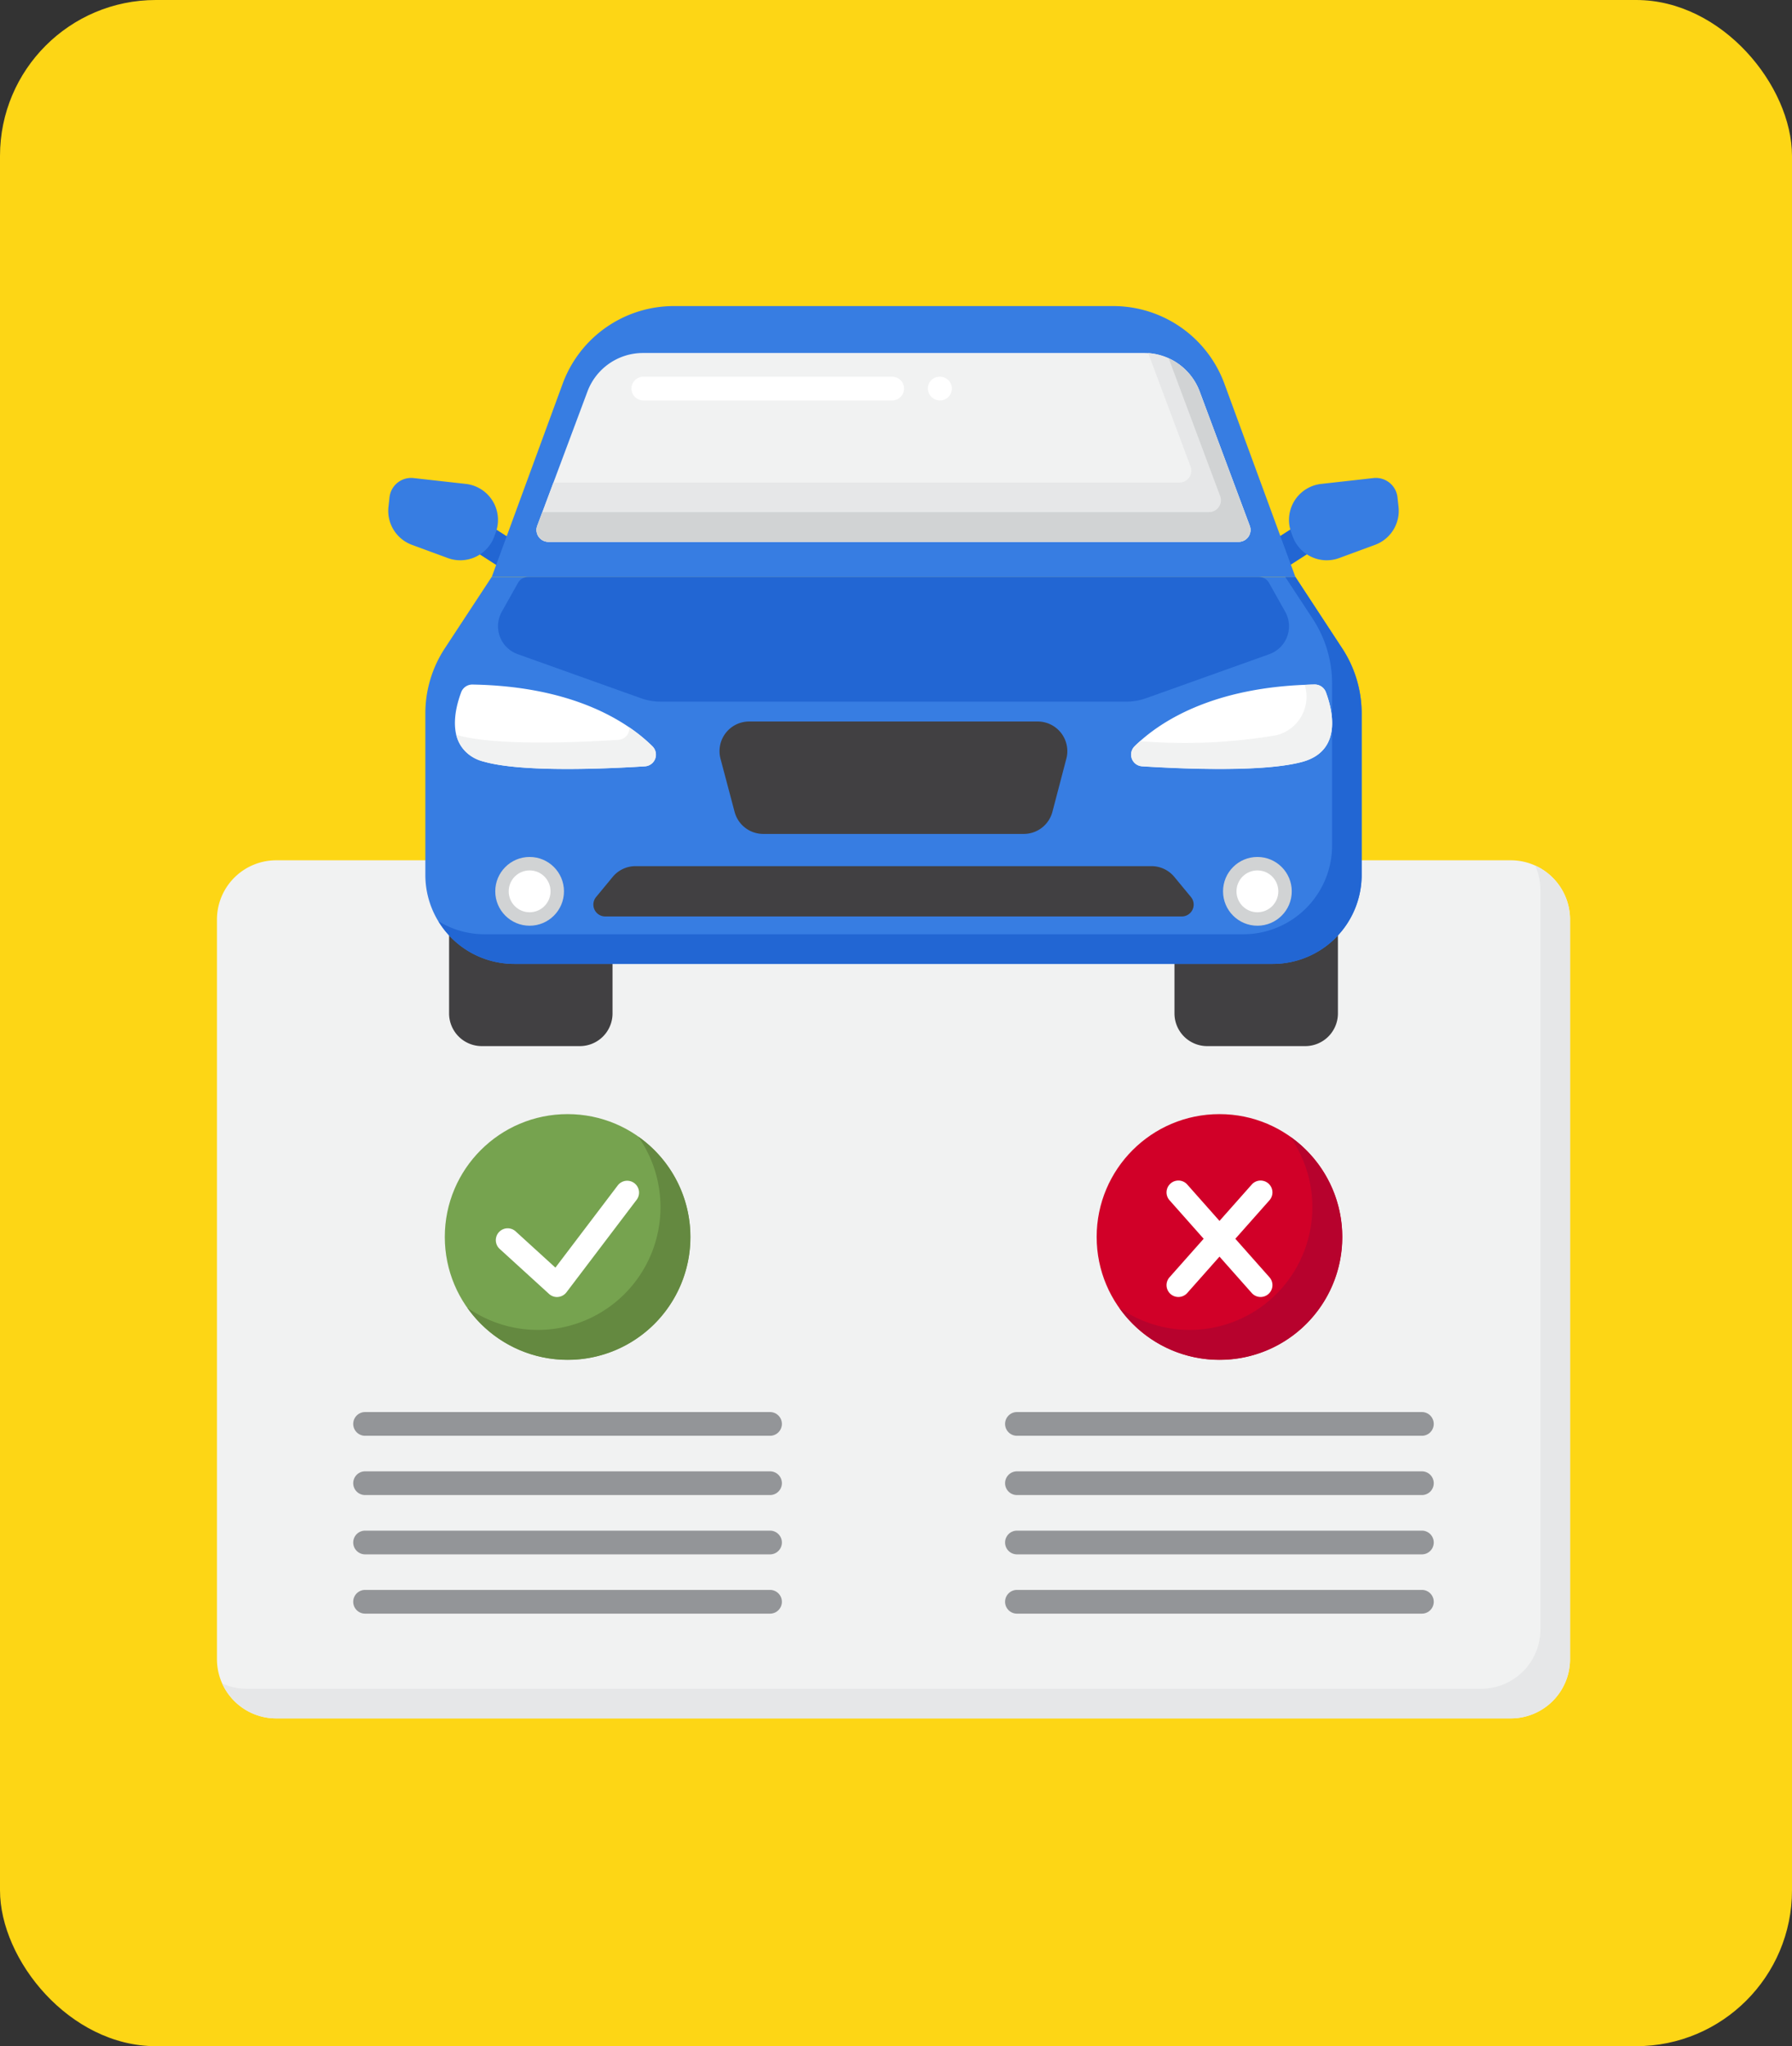 <svg xmlns="http://www.w3.org/2000/svg" width="92" height="105" viewBox="0 0 92 105">
  <rect x="0" y="0" width="92" height="105" fill="#333333" stroke="none"/>
  <g id="Grupo_1061970" data-name="Grupo 1061970" transform="translate(-515 -1032)">
    <rect id="Rectángulo_372612" data-name="Rectángulo 372612" width="92" height="105" rx="8" transform="translate(515 1032)" fill="#fdd615"/>
    <g id="carro" transform="translate(526.138 1047.706)">
      <g id="Grupo_1061915" data-name="Grupo 1061915" transform="translate(0 28.44)">
        <g id="Grupo_1061913" data-name="Grupo 1061913">
          <path id="Trazado_793464" data-name="Trazado 793464" d="M80.258,146.406H16.875a3.042,3.042,0,0,1-3.042-3.042V105.414a3.042,3.042,0,0,1,3.042-3.042H80.258a3.042,3.042,0,0,1,3.042,3.042v37.949A3.042,3.042,0,0,1,80.258,146.406Z" transform="translate(-13.833 -102.372)" fill="#f1f2f2"/>
        </g>
        <g id="Grupo_1061914" data-name="Grupo 1061914" transform="translate(0.271 0.271)">
          <path id="Trazado_793465" data-name="Trazado 793465" d="M82.128,103.262a3.027,3.027,0,0,1,.271,1.25v37.949a3.042,3.042,0,0,1-3.042,3.042H15.974a3.026,3.026,0,0,1-1.25-.271,3.04,3.04,0,0,0,2.771,1.792H80.878a3.042,3.042,0,0,0,3.042-3.042V106.034A3.04,3.04,0,0,0,82.128,103.262Z" transform="translate(-14.724 -103.262)" fill="#e6e7e8"/>
        </g>
      </g>
      <g id="Grupo_1061951" data-name="Grupo 1061951" transform="translate(8.794 0)">
        <g id="Grupo_1061942" data-name="Grupo 1061942" transform="translate(0)">
          <g id="Grupo_1061922" data-name="Grupo 1061922" transform="translate(0 8.823)">
            <g id="Grupo_1061918" data-name="Grupo 1061918">
              <g id="Grupo_1061916" data-name="Grupo 1061916" transform="translate(3.323 1.748)">
                <path id="Trazado_793466" data-name="Trazado 793466" d="M0,0H1.532V3.2H0Z" transform="matrix(0.54, -0.841, 0.841, 0.54, 0, 1.289)" fill="#2266d3"/>
              </g>
              <g id="Grupo_1061917" data-name="Grupo 1061917">
                <path id="Trazado_793467" data-name="Trazado 793467" d="M45.792,42l-1.837-.676a1.86,1.86,0,0,1-1.206-1.945l.054-.493a1.116,1.116,0,0,1,1.232-.989l2.683.3a1.859,1.859,0,0,1,1.54,2.49l-.078.214A1.859,1.859,0,0,1,45.792,42Z" transform="translate(-42.738 -37.894)" fill="#377de2"/>
              </g>
            </g>
            <g id="Grupo_1061921" data-name="Grupo 1061921" transform="translate(44.997)">
              <g id="Grupo_1061919" data-name="Grupo 1061919" transform="translate(0 1.761)">
                <path id="Trazado_793468" data-name="Trazado 793468" d="M0,0H3.2V1.532H0Z" transform="matrix(0.841, -0.54, 0.54, 0.841, 0, 1.726)" fill="#2266d3"/>
              </g>
              <g id="Grupo_1061920" data-name="Grupo 1061920" transform="translate(1.247)">
                <path id="Trazado_793469" data-name="Trazado 793469" d="M197.32,42l1.837-.676a1.86,1.86,0,0,0,1.206-1.945l-.054-.493a1.116,1.116,0,0,0-1.232-.989l-2.683.3a1.859,1.859,0,0,0-1.54,2.49l.078.214A1.859,1.859,0,0,0,197.32,42Z" transform="translate(-194.739 -37.894)" fill="#377de2"/>
              </g>
            </g>
          </g>
          <g id="Grupo_1061927" data-name="Grupo 1061927" transform="translate(3.124 28.874)">
            <g id="Grupo_1061924" data-name="Grupo 1061924">
              <g id="Grupo_1061923" data-name="Grupo 1061923">
                <path id="Trazado_793470" data-name="Trazado 793470" d="M53.006,103.8v7.421a1.678,1.678,0,0,0,1.678,1.678h5.035a1.678,1.678,0,0,0,1.678-1.678V103.8Z" transform="translate(-53.006 -103.798)" fill="#414042"/>
              </g>
            </g>
            <g id="Grupo_1061926" data-name="Grupo 1061926" transform="translate(37.241)">
              <g id="Grupo_1061925" data-name="Grupo 1061925">
                <path id="Trazado_793471" data-name="Trazado 793471" d="M175.413,103.8v7.421a1.678,1.678,0,0,0,1.678,1.678h5.035a1.678,1.678,0,0,0,1.678-1.678V103.8Z" transform="translate(-175.413 -103.798)" fill="#414042"/>
              </g>
            </g>
          </g>
          <g id="Grupo_1061928" data-name="Grupo 1061928" transform="translate(1.905 13.898)">
            <path id="Trazado_793472" data-name="Trazado 793472" d="M53.564,74.434H92.506a4.564,4.564,0,0,0,4.564-4.564V61.579a6.084,6.084,0,0,0-1-3.341l-2.407-3.663H52.407L50,58.238a6.085,6.085,0,0,0-1,3.342v8.291A4.563,4.563,0,0,0,53.564,74.434Z" transform="translate(-49 -54.575)" fill="#377de2"/>
          </g>
          <g id="Grupo_1061929" data-name="Grupo 1061929" transform="translate(2.576 13.898)">
            <path id="Trazado_793473" data-name="Trazado 793473" d="M98.6,61.58a6.084,6.084,0,0,0-1-3.341L95.2,54.576h-.521l1.407,2.142a6.084,6.084,0,0,1,1,3.341V68.35a4.564,4.564,0,0,1-4.564,4.564H53.576a4.537,4.537,0,0,1-2.372-.67A4.556,4.556,0,0,0,55.1,74.435H94.04A4.564,4.564,0,0,0,98.6,69.871Z" transform="translate(-51.204 -54.576)" fill="#2266d3"/>
          </g>
          <g id="Grupo_1061930" data-name="Grupo 1061930" transform="translate(17.011 21.318)">
            <path id="Trazado_793474" data-name="Trazado 793474" d="M114.269,84.734H100.894A1.522,1.522,0,0,1,99.423,83.6L98.7,80.874a1.521,1.521,0,0,1,1.471-1.909h14.813a1.521,1.521,0,0,1,1.471,1.909L115.74,83.6A1.521,1.521,0,0,1,114.269,84.734Z" transform="translate(-98.653 -78.965)" fill="#414042"/>
          </g>
          <g id="Grupo_1061931" data-name="Grupo 1061931" transform="translate(5.634 13.898)">
            <path id="Trazado_793475" data-name="Trazado 793475" d="M101.673,56.363l-.829-1.477a.608.608,0,0,0-.531-.311h-37.5a.608.608,0,0,0-.531.311l-.829,1.477a1.521,1.521,0,0,0,.815,2.177L68.592,60.8a3.038,3.038,0,0,0,1.023.177H93.509a3.038,3.038,0,0,0,1.023-.177l6.325-2.259A1.521,1.521,0,0,0,101.673,56.363Z" transform="translate(-61.257 -54.576)" fill="#2266d3"/>
          </g>
          <g id="Grupo_1061936" data-name="Grupo 1061936" transform="translate(3.423 19.422)">
            <g id="Grupo_1061932" data-name="Grupo 1061932" transform="translate(34.717)">
              <path id="Trazado_793476" data-name="Trazado 793476" d="M168.277,75.9c1.2-1.184,3.936-3.075,9.24-3.168a.61.61,0,0,1,.579.4c.333.888.871,2.991-1.2,3.566-1.961.545-6.183.362-8.234.232A.6.6,0,0,1,168.277,75.9Z" transform="translate(-168.098 -72.733)" fill="#fff"/>
            </g>
            <g id="Grupo_1061933" data-name="Grupo 1061933" transform="translate(34.716)">
              <path id="Trazado_793477" data-name="Trazado 793477" d="M178.1,73.13a.611.611,0,0,0-.579-.4c-.176,0-.342.013-.512.02a2.033,2.033,0,0,1-1.463,2.586,28.2,28.2,0,0,1-6.985.3c-.1.09-.2.178-.281.262a.6.6,0,0,0,.388,1.026c2.052.131,6.274.313,8.234-.232C178.967,76.121,178.429,74.018,178.1,73.13Z" transform="translate(-168.098 -72.733)" fill="#f1f2f2"/>
            </g>
            <g id="Grupo_1061934" data-name="Grupo 1061934">
              <path id="Trazado_793478" data-name="Trazado 793478" d="M64.127,75.9c-1.2-1.184-3.936-3.075-9.24-3.168a.61.61,0,0,0-.579.4c-.333.888-.871,2.991,1.2,3.566,1.961.545,6.183.362,8.234.232A.6.6,0,0,0,64.127,75.9Z" transform="translate(-53.988 -72.733)" fill="#fff"/>
            </g>
            <g id="Grupo_1061935" data-name="Grupo 1061935" transform="translate(0.068 2.2)">
              <path id="Trazado_793479" data-name="Trazado 793479" d="M64.282,80.933a8.55,8.55,0,0,0-1.185-.968.6.6,0,0,1-.56.637c-2.052.131-6.274.313-8.234-.232-.033-.009-.061-.022-.093-.032a1.86,1.86,0,0,0,1.449,1.389c1.961.545,6.183.362,8.234.232a.6.6,0,0,0,.388-1.026Z" transform="translate(-54.21 -79.965)" fill="#f1f2f2"/>
            </g>
          </g>
          <g id="Grupo_1061937" data-name="Grupo 1061937" transform="translate(5.312)">
            <path id="Trazado_793480" data-name="Trazado 793480" d="M92.1,8.893H69.55a6.084,6.084,0,0,0-5.711,3.986L60.2,22.791h41.256l-3.642-9.912A6.085,6.085,0,0,0,92.1,8.893Z" transform="translate(-60.197 -8.893)" fill="#377de2"/>
          </g>
          <g id="Grupo_1061938" data-name="Grupo 1061938" transform="translate(7.611 2.408)">
            <path id="Trazado_793481" data-name="Trazado 793481" d="M67.794,25.677l2.576-6.893a3.043,3.043,0,0,1,2.85-1.977H98.947a3.043,3.043,0,0,1,2.85,1.977l2.576,6.893a.608.608,0,0,1-.57.821H68.363A.608.608,0,0,1,67.794,25.677Z" transform="translate(-67.754 -16.807)" fill="#f1f2f2"/>
          </g>
          <g id="Grupo_1061939" data-name="Grupo 1061939" transform="translate(12.487 3.625)">
            <path id="Trazado_793482" data-name="Trazado 793482" d="M99.621,22.024A.617.617,0,0,1,99,21.415a.6.6,0,0,1,.6-.608h.02a.608.608,0,1,1,0,1.217Zm-2.454,0H84.389a.608.608,0,1,1,0-1.217H97.167a.608.608,0,1,1,0,1.217Z" transform="translate(-83.781 -20.807)" fill="#fff"/>
          </g>
          <g id="Grupo_1061940" data-name="Grupo 1061940" transform="translate(7.611 2.416)">
            <path id="Trazado_793483" data-name="Trazado 793483" d="M104.373,25.7,101.8,18.8a3.042,3.042,0,0,0-2.641-1.969l2.175,5.82a.608.608,0,0,1-.57.821H68.624l-.83,2.221a.608.608,0,0,0,.57.821H103.8A.608.608,0,0,0,104.373,25.7Z" transform="translate(-67.754 -16.833)" fill="#e6e7e8"/>
          </g>
          <g id="Grupo_1061941" data-name="Grupo 1061941" transform="translate(7.61 2.679)">
            <path id="Trazado_793484" data-name="Trazado 793484" d="M104.372,26.3,101.8,19.4a3.041,3.041,0,0,0-1.6-1.706c.027.061.054.122.077.185l2.576,6.893a.608.608,0,0,1-.57.821H68.054l-.262.7a.608.608,0,0,0,.57.821H103.8A.608.608,0,0,0,104.372,26.3Z" transform="translate(-67.753 -17.699)" fill="#d1d3d4"/>
          </g>
        </g>
        <g id="Grupo_1061943" data-name="Grupo 1061943" transform="translate(10.529 28.744)">
          <path id="Trazado_793485" data-name="Trazado 793485" d="M107.558,105.95h-29.6a.609.609,0,0,1-.469-1l.85-1.03a1.521,1.521,0,0,1,1.173-.552H106a1.522,1.522,0,0,1,1.173.552l.851,1.03A.609.609,0,0,1,107.558,105.95Z" transform="translate(-77.345 -103.372)" fill="#414042"/>
        </g>
        <g id="Grupo_1061950" data-name="Grupo 1061950" transform="translate(5.494 28.269)">
          <g id="Grupo_1061946" data-name="Grupo 1061946" transform="translate(37.364)">
            <g id="Grupo_1061944" data-name="Grupo 1061944">
              <circle id="Elipse_27" data-name="Elipse 27" cx="1.764" cy="1.764" r="1.764" fill="#d1d3d4"/>
            </g>
            <g id="Grupo_1061945" data-name="Grupo 1061945" transform="translate(0.69 0.69)">
              <circle id="Elipse_28" data-name="Elipse 28" cx="1.074" cy="1.074" r="1.074" fill="#fff"/>
            </g>
          </g>
          <g id="Grupo_1061949" data-name="Grupo 1061949">
            <g id="Grupo_1061947" data-name="Grupo 1061947">
              <circle id="Elipse_29" data-name="Elipse 29" cx="1.764" cy="1.764" r="1.764" fill="#d1d3d4"/>
            </g>
            <g id="Grupo_1061948" data-name="Grupo 1061948" transform="translate(0.69 0.69)">
              <circle id="Elipse_30" data-name="Elipse 30" cx="1.074" cy="1.074" r="1.074" fill="#fff"/>
            </g>
          </g>
        </g>
      </g>
      <g id="Grupo_1061969" data-name="Grupo 1061969" transform="translate(6.997 41.465)">
        <g id="Grupo_1061960" data-name="Grupo 1061960">
          <g id="Grupo_1061955" data-name="Grupo 1061955" transform="translate(4.701)">
            <g id="Grupo_1061952" data-name="Grupo 1061952">
              <circle id="Elipse_31" data-name="Elipse 31" cx="6.303" cy="6.303" r="6.303" fill="#76a34f"/>
            </g>
            <g id="Grupo_1061953" data-name="Grupo 1061953" transform="translate(1.154 1.154)">
              <path id="Trazado_793486" data-name="Trazado 793486" d="M64.854,148.978a6.3,6.3,0,0,1-8.776,8.776,6.3,6.3,0,1,0,8.776-8.776Z" transform="translate(-56.078 -148.978)" fill="#648940"/>
            </g>
            <g id="Grupo_1061954" data-name="Grupo 1061954" transform="translate(2.622 3.409)">
              <path id="Trazado_793487" data-name="Trazado 793487" d="M64.044,162.368a.608.608,0,0,1-.41-.159L61.1,159.9a.608.608,0,0,1,.82-.9l2.04,1.859,3.209-4.229a.609.609,0,0,1,.97.736l-3.612,4.76a.61.61,0,0,1-.429.238Z" transform="translate(-60.904 -156.391)" fill="#fff"/>
            </g>
          </g>
          <g id="Grupo_1061956" data-name="Grupo 1061956" transform="translate(0 15.289)">
            <path id="Trazado_793488" data-name="Trazado 793488" d="M58.231,196.657H37.441a.608.608,0,0,1,0-1.217h20.79a.608.608,0,0,1,0,1.217Z" transform="translate(-36.833 -195.44)" fill="#939598"/>
          </g>
          <g id="Grupo_1061957" data-name="Grupo 1061957" transform="translate(0 18.331)">
            <path id="Trazado_793489" data-name="Trazado 793489" d="M58.231,206.657H37.441a.608.608,0,0,1,0-1.217h20.79a.608.608,0,0,1,0,1.217Z" transform="translate(-36.833 -205.44)" fill="#939598"/>
          </g>
          <g id="Grupo_1061958" data-name="Grupo 1061958" transform="translate(0 21.374)">
            <path id="Trazado_793490" data-name="Trazado 793490" d="M58.231,216.657H37.441a.608.608,0,1,1,0-1.217h20.79a.608.608,0,1,1,0,1.217Z" transform="translate(-36.833 -215.44)" fill="#939598"/>
          </g>
          <g id="Grupo_1061959" data-name="Grupo 1061959" transform="translate(0 24.416)">
            <path id="Trazado_793491" data-name="Trazado 793491" d="M58.231,226.657H37.441a.608.608,0,1,1,0-1.217h20.79a.608.608,0,0,1,0,1.217Z" transform="translate(-36.833 -225.44)" fill="#939598"/>
          </g>
        </g>
        <g id="Grupo_1061968" data-name="Grupo 1061968" transform="translate(33.466)">
          <g id="Grupo_1061963" data-name="Grupo 1061963" transform="translate(4.701)">
            <g id="Grupo_1061961" data-name="Grupo 1061961">
              <circle id="Elipse_32" data-name="Elipse 32" cx="6.303" cy="6.303" r="6.303" fill="#d10028"/>
            </g>
            <g id="Grupo_1061962" data-name="Grupo 1061962" transform="translate(1.154 1.154)">
              <path id="Trazado_793492" data-name="Trazado 793492" d="M174.854,148.978a6.3,6.3,0,0,1-8.776,8.776,6.3,6.3,0,1,0,8.776-8.776Z" transform="translate(-166.078 -148.978)" fill="#b7022d"/>
            </g>
            <path id="Trazado_793493" data-name="Trazado 793493" d="M177.6,159.378l1.752-1.976a.608.608,0,1,0-.91-.807l-1.655,1.866-1.655-1.867a.608.608,0,1,0-.91.807l1.752,1.976-1.752,1.976a.608.608,0,1,0,.91.807l1.655-1.866,1.655,1.866a.608.608,0,1,0,.91-.807Z" transform="translate(-170.481 -152.981)" fill="#fff"/>
          </g>
          <g id="Grupo_1061964" data-name="Grupo 1061964" transform="translate(0 15.289)">
            <path id="Trazado_793494" data-name="Trazado 793494" d="M168.231,196.657h-20.79a.608.608,0,0,1,0-1.217h20.79a.608.608,0,1,1,0,1.217Z" transform="translate(-146.833 -195.44)" fill="#939598"/>
          </g>
          <g id="Grupo_1061965" data-name="Grupo 1061965" transform="translate(0 18.331)">
            <path id="Trazado_793495" data-name="Trazado 793495" d="M168.231,206.657h-20.79a.608.608,0,0,1,0-1.217h20.79a.608.608,0,1,1,0,1.217Z" transform="translate(-146.833 -205.44)" fill="#939598"/>
          </g>
          <g id="Grupo_1061966" data-name="Grupo 1061966" transform="translate(0 21.374)">
            <path id="Trazado_793496" data-name="Trazado 793496" d="M168.231,216.657h-20.79a.608.608,0,1,1,0-1.217h20.79a.608.608,0,1,1,0,1.217Z" transform="translate(-146.833 -215.44)" fill="#939598"/>
          </g>
          <g id="Grupo_1061967" data-name="Grupo 1061967" transform="translate(0 24.416)">
            <path id="Trazado_793497" data-name="Trazado 793497" d="M168.231,226.657h-20.79a.608.608,0,0,1,0-1.217h20.79a.608.608,0,1,1,0,1.217Z" transform="translate(-146.833 -225.44)" fill="#939598"/>
          </g>
        </g>
      </g>
    </g>
  </g>
</svg>
